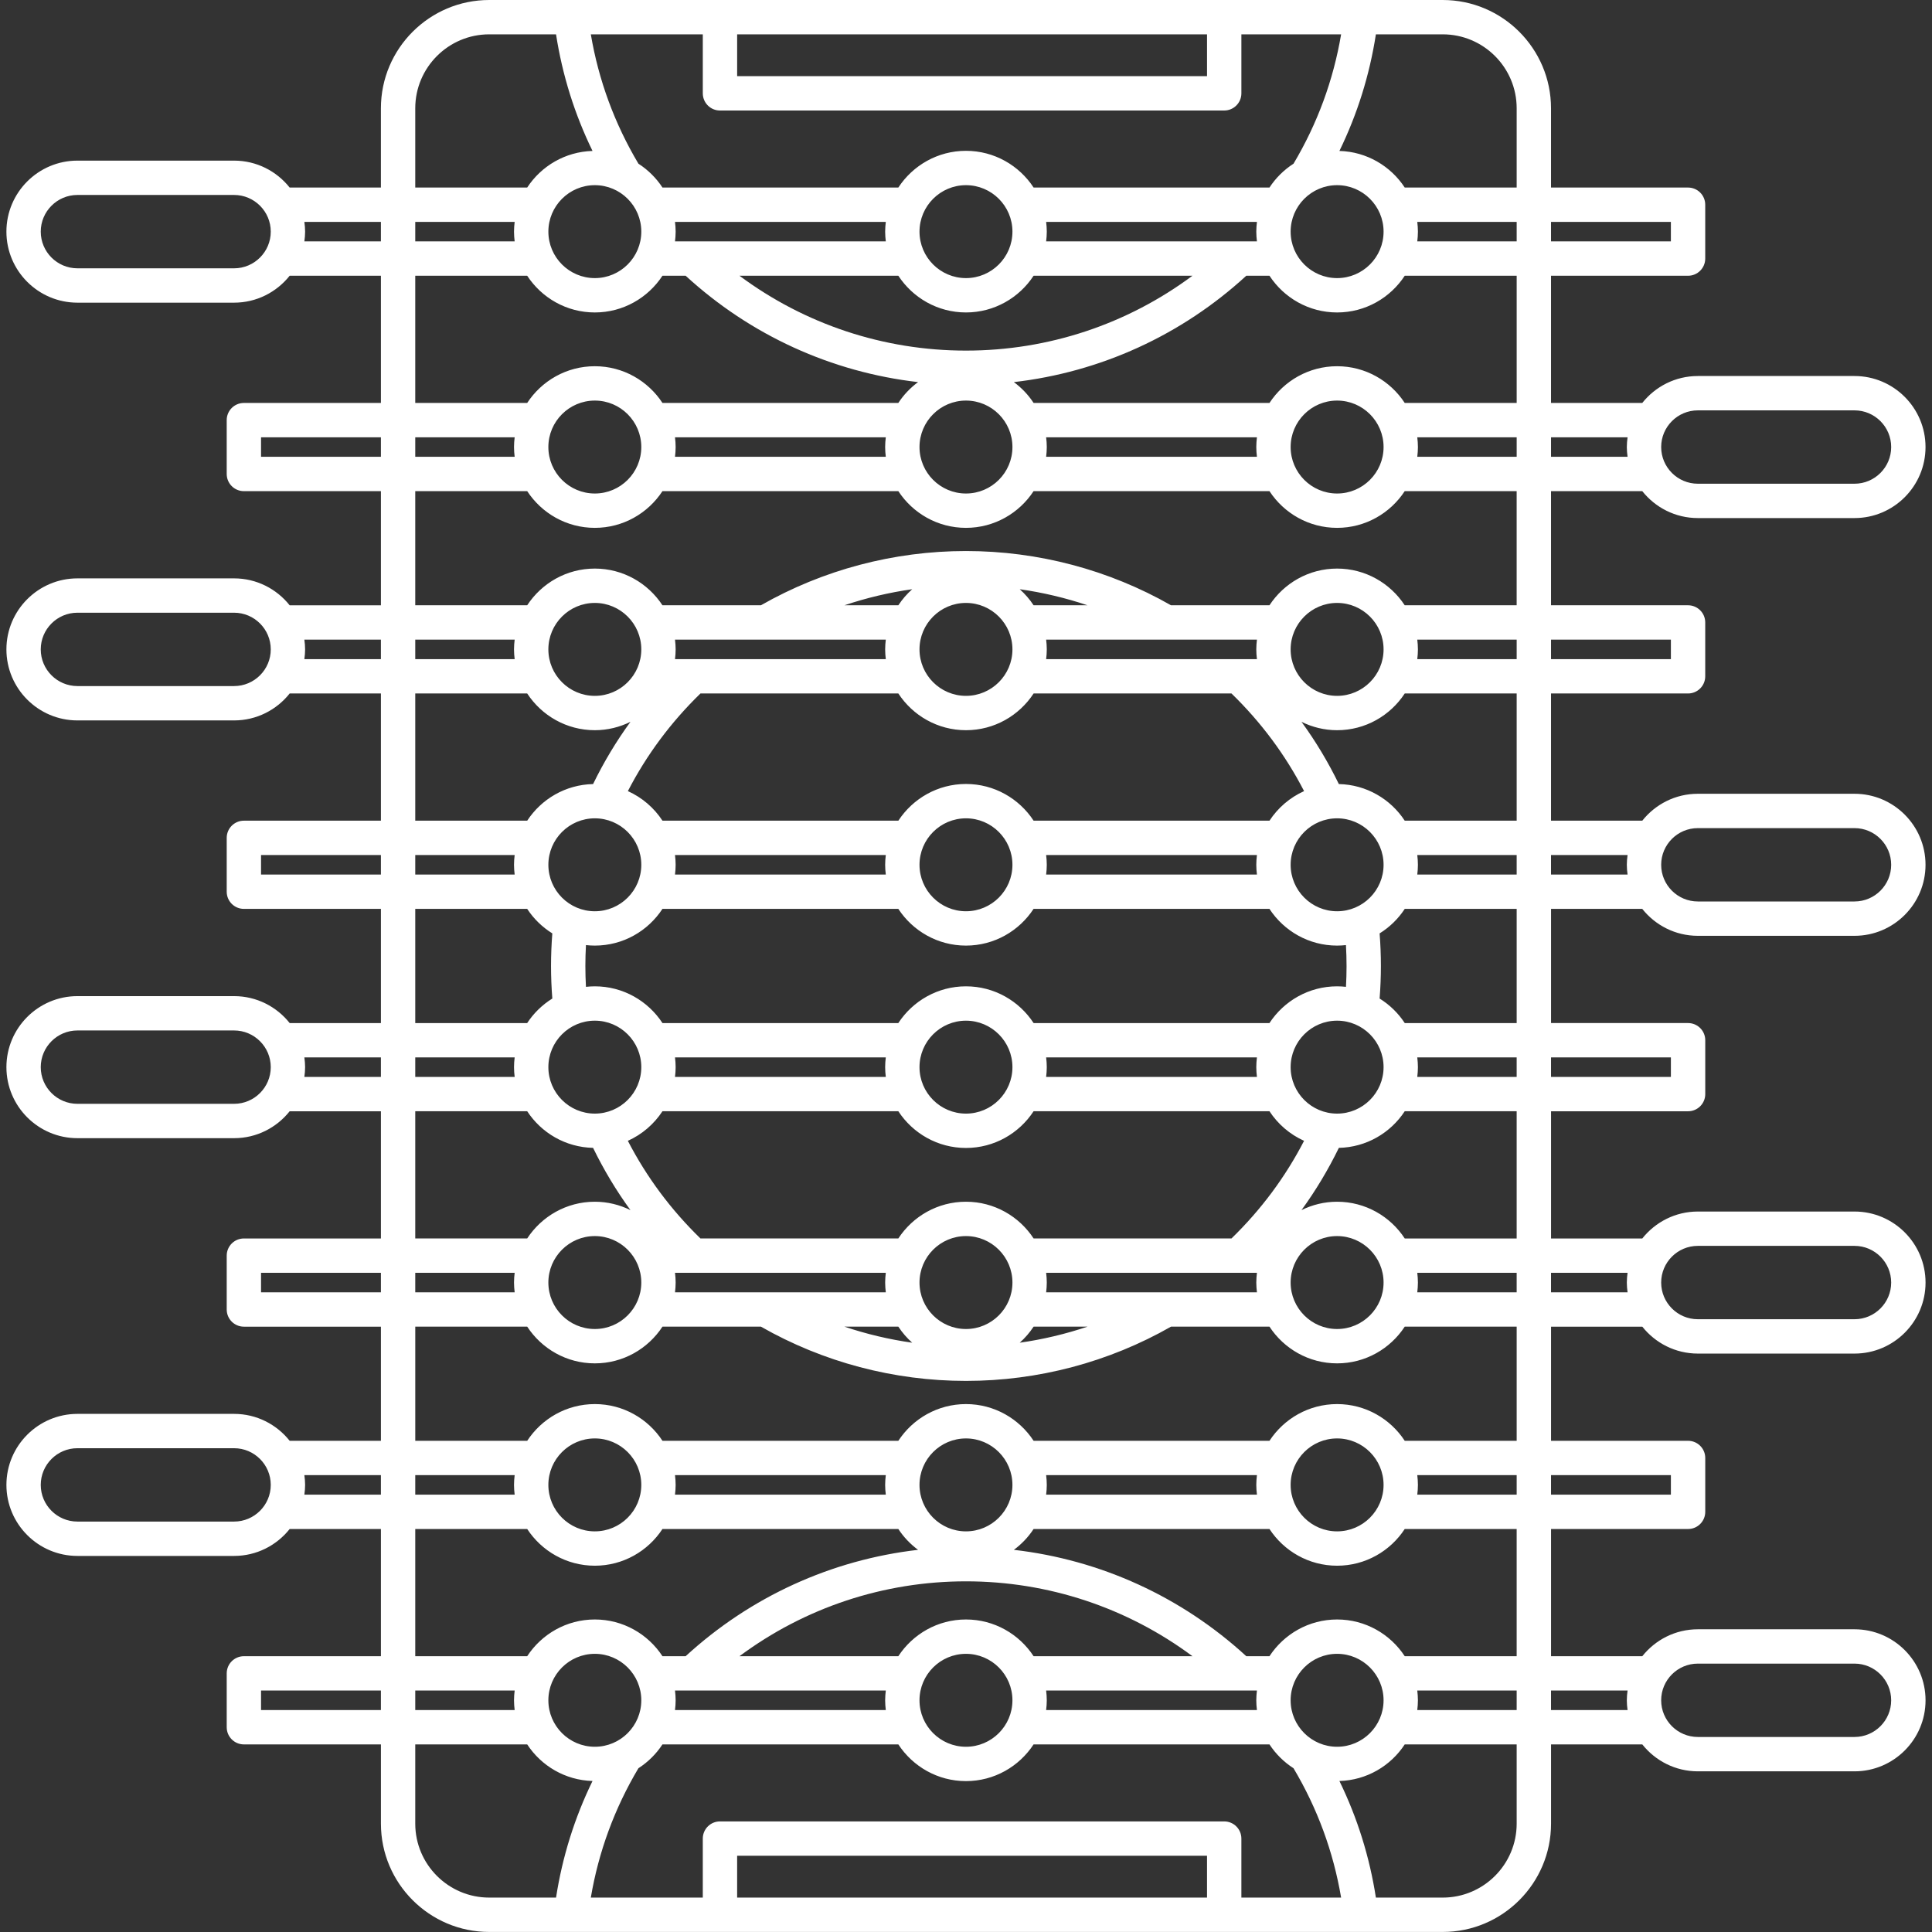 <?xml version="1.0" encoding="UTF-8" standalone="no"?><!DOCTYPE svg PUBLIC "-//W3C//DTD SVG 1.1//EN" "http://www.w3.org/Graphics/SVG/1.1/DTD/svg11.dtd"><svg width="100%" height="100%" viewBox="0 0 1875 1875" version="1.1" xmlns="http://www.w3.org/2000/svg" xmlns:xlink="http://www.w3.org/1999/xlink" xml:space="preserve" xmlns:serif="http://www.serif.com/" style="fill-rule:evenodd;clip-rule:evenodd;stroke-linejoin:round;stroke-miterlimit:2;"><rect x="0" y="0" width="1875" height="1875" fill="#333333" stroke="none"/><path d="M1593.81,882.063c12.638,15.9 32.1,26.141 53.946,26.141l152.034,0c38.008,0 68.929,-30.921 68.929,-68.929c-0,-38.004 -30.921,-68.925 -68.929,-68.925l-152.034,0c-21.829,0 -41.283,10.229 -53.925,26.117l-88.575,-0l0,-123.454l132.996,-0c9.204,-0 16.667,-7.463 16.667,-16.667l-0,-52.263c-0,-9.204 -7.463,-16.666 -16.667,-16.666l-132.996,-0l0,-110.767l88.563,0c12.637,15.892 32.096,26.129 53.933,26.129l152.033,0c38.009,0 68.93,-30.921 68.93,-68.929c-0,-38.008 -30.921,-68.929 -68.93,-68.929l-152.033,-0c-21.837,-0 -41.296,10.237 -53.933,26.129l-88.563,0l0,-123.446l132.996,0c9.204,0 16.667,-7.462 16.667,-16.666l-0,-52.259c-0,-9.204 -7.463,-16.666 -16.667,-16.666l-132.996,-0l0,-76.917c0.004,-57.954 -47.141,-105.096 -105.091,-105.096l-925.396,0c-57.95,0 -105.096,47.142 -105.096,105.096l-0,76.917l-88.554,-0c-12.638,-15.892 -32.096,-26.13 -53.934,-26.13l-152.037,0c-38.008,0 -68.929,30.921 -68.929,68.93c-0,38.004 30.921,68.925 68.929,68.925l152.033,-0c21.838,-0 41.296,-10.238 53.938,-26.13l88.558,0l0,123.455l-132.992,-0c-9.204,-0 -16.666,7.462 -16.666,16.666l-0,52.263c-0,9.204 7.462,16.666 16.666,16.666l132.992,0l0,110.767l-88.571,0c-12.637,-15.883 -32.091,-26.117 -53.921,-26.117l-152.037,0c-38.008,0 -68.929,30.921 -68.929,68.93c-0,38.008 30.921,68.929 68.929,68.929l152.033,-0c21.846,-0 41.309,-10.246 53.946,-26.146l88.546,-0l-0,123.454l-132.988,0c-9.204,0 -16.666,7.463 -16.666,16.667l-0,52.262c-0,9.204 7.462,16.667 16.666,16.667l132.992,-0l0,110.812l-88.546,0c-12.637,-15.904 -32.104,-26.145 -53.946,-26.145l-152.037,-0c-38.008,-0 -68.929,30.92 -68.929,68.929c-0,38.008 30.921,68.929 68.929,68.929l152.033,-0c21.829,-0 41.284,-10.229 53.921,-26.117l88.571,0l-0,123.454l-132.988,0c-9.204,0 -16.666,7.463 -16.666,16.667l-0,52.263c-0,9.204 7.462,16.666 16.666,16.666l132.992,0l0,110.767l-88.558,-0c-12.638,-15.892 -32.096,-26.129 -53.934,-26.129l-152.037,-0c-38.008,-0 -68.929,30.921 -68.929,68.929c-0,38.008 30.921,68.929 68.929,68.929l152.033,0c21.838,0 41.296,-10.237 53.934,-26.129l88.558,-0l-0,123.45l-132.988,-0c-9.204,-0 -16.666,7.462 -16.666,16.666l-0,52.263c-0,9.204 7.462,16.667 16.666,16.667l132.992,-0l0,76.912c0,57.95 47.142,105.096 105.096,105.096l925.396,0c57.95,0 105.096,-47.142 105.096,-105.096l-0,-76.912l88.562,-0c12.638,15.891 32.096,26.129 53.933,26.129l152.034,-0c38.008,-0 68.929,-30.921 68.929,-68.929c-0,-38.009 -30.921,-68.929 -68.929,-68.929l-152.034,-0c-21.837,-0 -41.295,10.237 -53.933,26.129l-88.562,-0l-0,-123.45l132.995,-0c9.205,-0 16.667,-7.463 16.667,-16.667l0,-52.262c0,-9.205 -7.462,-16.667 -16.667,-16.667l-132.995,-0l-0,-110.767l88.575,0c12.637,15.884 32.091,26.117 53.92,26.117l152.034,-0c38.008,-0 68.929,-30.921 68.929,-68.929c-0,-38.009 -30.921,-68.929 -68.929,-68.929l-152.034,-0c-21.845,-0 -41.308,10.245 -53.945,26.145l-88.55,0l-0,-123.454l132.995,0c9.205,0 16.667,-7.462 16.667,-16.666l0,-52.271c0,-9.204 -7.462,-16.667 -16.667,-16.667l-132.995,0l-0,-110.812l88.545,-0Zm53.946,-78.375l152.034,-0c19.629,-0 35.595,15.966 35.595,35.591c0,19.629 -15.966,35.596 -35.595,35.596l-152.034,0c-19.629,0 -35.596,-15.967 -35.596,-35.596c0,-19.625 15.967,-35.591 35.596,-35.591Zm-68.2,26.112c-0.429,3.108 -0.729,6.254 -0.729,9.475c0,3.213 0.3,6.354 0.725,9.454l-74.296,0l0,-18.929l74.3,0Zm-204.104,0l96.471,0l-0,18.929l-96.467,0c0.375,-3.104 0.625,-6.246 0.625,-9.454c0.004,-3.208 -0.25,-6.358 -0.629,-9.475Zm96.479,-33.333l-108.646,-0c-13.725,-20.967 -37.191,-34.959 -63.929,-35.534c-10.354,-21.258 -22.441,-41.445 -36.271,-60.408c10.446,5.158 22.155,8.138 34.571,8.138c27.463,-0 51.634,-14.217 65.65,-35.65l108.625,-0l0,123.454Zm-165.104,141c0,6.691 -0.196,13.462 -0.567,20.254c-2.829,-0.313 -5.695,-0.496 -8.604,-0.496c-27.462,0 -51.633,14.217 -65.65,35.65l-228.887,0c-14.017,-21.433 -38.188,-35.65 -65.65,-35.65c-27.463,0 -51.634,14.217 -65.65,35.65l-228.888,0c-14.016,-21.433 -38.187,-35.65 -65.65,-35.65c-2.912,0 -5.775,0.188 -8.604,0.496c-0.375,-6.804 -0.571,-13.575 -0.571,-20.258c0,-6.68 0.196,-13.45 0.571,-20.255c2.829,0.313 5.696,0.496 8.604,0.496c27.463,0 51.634,-14.216 65.646,-35.65l228.888,0c14.016,21.434 38.187,35.65 65.645,35.65c27.459,0 51.634,-14.216 65.646,-35.65l228.888,0c14.016,21.434 38.187,35.65 65.646,35.65c2.908,0 5.775,-0.187 8.604,-0.496c0.387,6.8 0.583,13.567 0.583,20.259Zm-86.971,316.721l-204.587,-0c0.379,-3.117 0.629,-6.267 0.629,-9.48c-0,-3.204 -0.25,-6.345 -0.625,-9.45l204.575,0c-0.375,3.105 -0.625,6.246 -0.625,9.45c-0,3.213 0.254,6.363 0.633,9.48Zm-564.766,-18.93l204.575,0c-0.375,3.105 -0.625,6.246 -0.625,9.45c-0,3.213 0.254,6.367 0.629,9.479l-204.584,0c0.38,-3.116 0.63,-6.266 0.63,-9.479c-0,-3.204 -0.25,-6.345 -0.625,-9.45Zm216.75,52.263c3.783,5.779 8.325,10.992 13.454,15.579c-22.392,-3.183 -44.4,-8.396 -65.75,-15.579l52.296,-0Zm65.629,2.283c-24.867,0 -45.096,-20.229 -45.096,-45.096c-0,-24.866 20.229,-45.095 45.096,-45.095c24.866,-0 45.096,20.229 45.096,45.095c-0,24.867 -20.23,45.096 -45.096,45.096Zm65.629,-2.283l52.296,-0c-21.35,7.183 -43.359,12.396 -65.75,15.579c5.129,-4.587 9.671,-9.804 13.454,-15.579Zm192.042,-85.596l-192.021,0c-14.017,-21.433 -38.188,-35.65 -65.65,-35.65c-27.463,0 -51.634,14.217 -65.65,35.65l-192.021,0c-28.608,-27.796 -52.283,-59.55 -70.467,-94.758c13.746,-6.188 25.392,-16.192 33.579,-28.692l228.925,0c14.017,21.413 38.18,35.617 65.63,35.617c27.45,-0 51.612,-14.2 65.629,-35.617l228.925,0c8.183,12.5 19.833,22.508 33.579,28.692c-18.179,35.204 -41.85,66.962 -70.458,94.758Zm-617.855,-211.367c24.867,0 45.096,20.23 45.096,45.096c0,24.867 -20.229,45.096 -45.096,45.096c-24.866,0 -45.095,-20.229 -45.095,-45.096c-0,-24.866 20.229,-45.096 45.095,-45.096Zm77.805,35.65l204.575,0c-0.375,3.105 -0.625,6.246 -0.625,9.45c-0,3.213 0.254,6.367 0.629,9.48l-204.584,-0c0.38,-3.117 0.63,-6.267 0.63,-9.48c-0,-3.204 -0.25,-6.345 -0.625,-9.45Zm237.283,9.45c-0,-24.866 20.229,-45.095 45.096,-45.095c24.866,-0 45.096,20.229 45.096,45.095c-0,24.867 -20.23,45.096 -45.096,45.096c-24.867,0 -45.096,-20.233 -45.096,-45.096Zm122.9,-9.45l204.575,0c-0.375,3.105 -0.625,6.246 -0.625,9.45c-0,3.213 0.254,6.367 0.629,9.48l-204.587,-0c0.379,-3.117 0.629,-6.267 0.629,-9.48c0.004,-3.204 -0.246,-6.345 -0.621,-9.45Zm282.383,54.546c-24.866,0 -45.096,-20.229 -45.096,-45.096c0,-24.866 20.23,-45.096 45.096,-45.096c24.867,0 45.096,20.23 45.096,45.096c0,24.867 -20.233,45.096 -45.096,45.096Zm-642.571,-460.004l204.588,0c-0.379,3.117 -0.629,6.267 -0.629,9.479c-0,3.204 0.25,6.346 0.625,9.45l-204.575,0c0.375,-3.104 0.625,-6.246 0.625,-9.45c-0.004,-3.212 -0.259,-6.362 -0.634,-9.479Zm564.767,18.929l-204.575,0c0.375,-3.104 0.625,-6.246 0.625,-9.45c0,-3.212 -0.254,-6.366 -0.629,-9.479l204.587,0c-0.379,3.117 -0.629,6.267 -0.629,9.479c-0.008,3.209 0.246,6.35 0.621,9.45Zm-216.754,-52.262c-3.783,-5.779 -8.325,-10.992 -13.454,-15.579c22.391,3.183 44.408,8.395 65.758,15.579l-52.304,-0Zm-65.629,-2.279c24.866,-0 45.096,20.229 45.096,45.095c-0,24.867 -20.23,45.096 -45.096,45.096c-24.867,0 -45.096,-20.229 -45.096,-45.096c-0,-24.866 20.229,-45.095 45.096,-45.095Zm-65.629,2.279l-52.305,-0c21.35,-7.184 43.363,-12.396 65.759,-15.579c-5.129,4.591 -9.671,9.804 -13.454,15.579Zm-192.038,85.596l192.021,-0c14.017,21.433 38.187,35.65 65.65,35.65c27.462,-0 51.633,-14.217 65.65,-35.65l192.021,-0c28.608,27.795 52.279,59.55 70.462,94.758c-13.746,6.187 -25.396,16.192 -33.579,28.696l-228.921,-0c-14.016,-21.417 -38.179,-35.621 -65.629,-35.621c-27.45,-0 -51.612,14.204 -65.629,35.621l-228.921,-0c-8.183,-12.505 -19.833,-22.509 -33.579,-28.696c18.171,-35.208 41.846,-66.963 70.454,-94.758Zm540.05,175.716l-204.579,0c0.375,-3.104 0.625,-6.246 0.625,-9.454c-0,-3.212 -0.254,-6.362 -0.629,-9.475l204.587,0c-0.379,3.113 -0.629,6.263 -0.629,9.475c-0.004,3.208 0.25,6.35 0.625,9.454Zm-237.287,-9.45c-0,24.871 -20.23,45.1 -45.096,45.1c-24.867,0 -45.096,-20.229 -45.096,-45.1c-0,-24.866 20.229,-45.096 45.096,-45.096c24.866,0 45.096,20.23 45.096,45.096Zm-122.9,9.45l-204.58,0c0.375,-3.104 0.625,-6.246 0.625,-9.454c0,-3.212 -0.254,-6.362 -0.629,-9.475l204.588,0c-0.379,3.113 -0.629,6.263 -0.629,9.475c-0,3.208 0.25,6.35 0.625,9.454Zm-282.38,-54.546c24.867,0 45.096,20.23 45.096,45.096c0,24.871 -20.229,45.1 -45.096,45.1c-24.866,0 -45.095,-20.229 -45.095,-45.1c-0,-24.866 20.229,-45.096 45.095,-45.096Zm720.371,90.196c-24.866,0 -45.096,-20.229 -45.096,-45.1c0,-24.866 20.23,-45.096 45.096,-45.096c24.867,0 45.096,20.23 45.096,45.096c0,24.871 -20.233,45.1 -45.096,45.1Zm-45.1,-254.146c0,-24.866 20.229,-45.095 45.096,-45.095c24.867,-0 45.096,20.229 45.096,45.095c-0,24.867 -20.229,45.096 -45.096,45.096c-24.867,0 -45.096,-20.229 -45.096,-45.096Zm122.896,-9.483l96.471,0l-0,18.929l-96.467,0c0.375,-3.104 0.625,-6.246 0.625,-9.45c0.004,-3.212 -0.25,-6.362 -0.629,-9.479Zm246.138,0l-0,18.929l-116.33,0l0,-18.929l116.33,0Zm26.166,-222.492l152.034,0c19.629,0 35.595,15.967 35.595,35.596c0,19.629 -15.966,35.596 -35.595,35.596l-152.034,0c-19.629,0 -35.596,-15.967 -35.596,-35.596c0,-19.629 15.967,-35.596 35.596,-35.596Zm-68.2,26.134c-0.429,3.104 -0.729,6.246 -0.729,9.462c0,3.217 0.3,6.363 0.729,9.463l-74.296,-0l0,-18.929l74.296,-0l0,0.004Zm-204.1,-0l96.471,-0l0,18.929l-96.471,-0c0.375,-3.108 0.629,-6.254 0.629,-9.463c0,-3.208 -0.254,-6.358 -0.629,-9.466Zm96.471,-33.334l-108.633,0c-14.017,-21.42 -38.184,-35.633 -65.638,-35.633c-27.454,0 -51.621,14.208 -65.637,35.633l-228.909,0c-5.129,-7.837 -11.637,-14.666 -19.154,-20.225c84.021,-9.67 162.604,-45.429 225.567,-103.229l22.492,0c14.016,21.425 38.183,35.638 65.641,35.638c27.459,-0 51.625,-14.213 65.642,-35.638l108.629,0l0,123.454Zm-129.175,42.796c0,24.867 -20.229,45.096 -45.096,45.096c-24.866,0 -45.096,-20.229 -45.096,-45.096c0,-24.866 20.23,-45.096 45.096,-45.096c24.867,0 45.096,20.23 45.096,45.096Zm-122.9,9.463l-204.583,-0c0.375,-3.109 0.629,-6.254 0.629,-9.463c-0,-3.208 -0.254,-6.354 -0.629,-9.462l204.583,-0c-0.375,3.108 -0.629,6.254 -0.629,9.462c-0,3.209 0.254,6.354 0.629,9.463Zm-282.383,-54.559c24.866,0 45.096,20.23 45.096,45.096c-0,24.867 -20.23,45.096 -45.096,45.096c-24.867,0 -45.096,-20.229 -45.096,-45.096c-0,-24.866 20.229,-45.096 45.096,-45.096Zm-315.088,-163.95c0,24.867 -20.229,45.096 -45.096,45.096c-24.866,0 -45.095,-20.229 -45.095,-45.096c-0,-24.87 20.229,-45.1 45.095,-45.1c24.867,0 45.096,20.23 45.096,45.1Zm-2.804,-65.95c-23.137,-38.87 -38.646,-81 -46.183,-125.525l108.671,0l-0,57.255c-0,9.204 7.462,16.666 16.666,16.666l489.359,0c9.204,0 16.666,-7.462 16.666,-16.666l0,-57.255l96.792,0c-7.542,44.525 -23.046,86.655 -46.183,125.525c-9.317,5.996 -17.284,13.884 -23.35,23.155l-228.905,-0c-14.016,-21.425 -38.183,-35.638 -65.641,-35.638c-27.459,0 -51.625,14.213 -65.642,35.638l-228.904,-0c-6.063,-9.271 -14.029,-17.159 -23.346,-23.155Zm95.817,-125.525l456.025,0l-0,40.588l-456.025,-0l-0,-40.588Zm582.262,146.375c24.867,0 45.096,20.23 45.096,45.1c0,24.867 -20.229,45.096 -45.096,45.096c-24.866,0 -45.096,-20.229 -45.096,-45.096c-0.004,-24.87 20.23,-45.1 45.096,-45.1Zm-77.804,54.563l-204.579,-0c0.375,-3.108 0.629,-6.254 0.629,-9.463c0,-3.208 -0.254,-6.354 -0.629,-9.462l204.583,-0c-0.375,3.108 -0.629,6.254 -0.629,9.462c-0.004,3.209 0.25,6.355 0.625,9.463Zm-237.288,-9.463c0,24.867 -20.229,45.096 -45.095,45.096c-24.867,0 -45.096,-20.229 -45.096,-45.096c-0,-24.87 20.229,-45.1 45.096,-45.1c24.866,0 45.096,20.23 45.096,45.1Zm-327.48,-9.462l204.584,-0c-0.375,3.108 -0.63,6.254 -0.63,9.462c0,3.209 0.25,6.355 0.63,9.463l-204.584,-0c0.375,-3.108 0.63,-6.254 0.63,-9.463c-0,-3.208 -0.25,-6.354 -0.63,-9.462Zm216.742,52.258c14.017,21.425 38.183,35.638 65.642,35.638c27.458,-0 51.625,-14.213 65.641,-35.638l154.175,0c-63.329,47.067 -139.871,72.663 -219.816,72.663c-79.95,-0 -156.488,-25.6 -219.817,-72.663l154.175,0Zm503.629,-52.258l96.471,-0l0,18.925l-96.471,-0c0.375,-3.108 0.629,-6.254 0.629,-9.463c0,-3.208 -0.254,-6.354 -0.629,-9.462Zm246.133,-0l0,18.925l-116.329,-0l0,-18.925l116.329,-0Zm-149.662,-110.25l0,76.917l-108.633,-0c-13.63,-20.834 -36.875,-34.767 -63.396,-35.521c17.404,-35.692 29.262,-73.575 35.4,-113.154l64.866,-0c39.571,-0.005 71.763,32.187 71.763,71.758Zm-1068.92,-0c0,-39.571 32.188,-71.763 71.759,-71.763l64.87,0c6.138,39.58 17.996,77.463 35.4,113.155c-26.52,0.754 -49.766,14.687 -63.395,35.52l-108.634,0l0,-76.912Zm96.471,129.175l-96.471,-0l0,-18.925l96.475,-0c-0.375,3.108 -0.629,6.254 -0.629,9.462c0,3.209 0.25,6.355 0.625,9.463Zm-272.3,26.129l-152.033,0c-19.629,0 -35.596,-15.967 -35.596,-35.592c-0,-19.629 15.967,-35.595 35.596,-35.595l152.033,-0c19.629,-0 35.596,15.966 35.596,35.595c-0,19.625 -15.967,35.592 -35.596,35.592Zm68.204,-26.129c0.429,-3.1 0.729,-6.242 0.729,-9.463c0,-3.216 -0.3,-6.362 -0.729,-9.462l74.292,-0l-0,18.925l-74.292,-0Zm107.625,33.333l108.634,0c14.016,21.425 38.183,35.638 65.641,35.638c27.459,-0 51.625,-14.213 65.642,-35.638l22.492,0c62.962,57.8 141.541,93.554 225.566,103.229c-7.516,5.559 -14.025,12.388 -19.154,20.225l-228.908,0c-14.017,-21.42 -38.184,-35.633 -65.638,-35.633c-27.454,0 -51.621,14.208 -65.637,35.633l-108.638,0l0,-123.454Zm456.659,175.713l-204.584,-0c0.375,-3.109 0.63,-6.254 0.63,-9.463c-0,-3.208 -0.255,-6.354 -0.63,-9.462l204.584,-0c-0.375,3.108 -0.63,6.254 -0.63,9.462c0,3.209 0.25,6.354 0.63,9.463Zm-237.288,-9.463c0,24.867 -20.229,45.096 -45.096,45.096c-24.866,0 -45.096,-20.229 -45.096,-45.096c0,-24.866 20.23,-45.096 45.096,-45.096c24.867,0 45.096,20.23 45.096,45.096Zm-122.9,9.463l-96.471,-0l0,-18.929l96.475,-0c-0.375,3.108 -0.629,6.254 -0.629,9.462c0,3.208 0.25,6.358 0.625,9.467Zm-246.129,-0l-0,-18.929l116.325,-0l-0,18.929l-116.325,-0Zm149.658,33.333l108.638,0c14.016,21.421 38.183,35.633 65.637,35.633c27.455,0 51.621,-14.208 65.638,-35.633l228.908,0c14.017,21.421 38.183,35.633 65.638,35.633c27.454,0 51.62,-14.208 65.637,-35.633l228.908,0c14.017,21.421 38.184,35.633 65.638,35.633c27.454,0 51.621,-14.208 65.637,-35.633l108.634,0l-0,110.767l-108.642,-0c-14.017,-21.413 -38.179,-35.617 -65.629,-35.617c-27.45,0 -51.613,14.2 -65.629,35.617l-95.579,-0c-60.305,-34.425 -128.984,-52.642 -198.975,-52.642c-69.992,0 -138.671,18.217 -198.975,52.642l-95.58,-0c-14.016,-21.413 -38.179,-35.617 -65.629,-35.617c-27.45,0 -51.612,14.2 -65.629,35.617l-108.646,-0l0,-110.767Zm219.371,153.583c0,24.867 -20.229,45.096 -45.096,45.096c-24.866,0 -45.096,-20.229 -45.096,-45.096c0,-24.866 20.23,-45.095 45.096,-45.095c24.867,-0 45.096,20.229 45.096,45.095Zm-122.9,9.446l-96.471,0l0,-18.929l96.475,0c-0.379,3.117 -0.629,6.267 -0.629,9.479c0,3.209 0.25,6.35 0.625,9.45Zm-272.3,26.15l-152.033,0c-19.629,0 -35.596,-15.966 -35.596,-35.596c-0,-19.629 15.967,-35.596 35.596,-35.596l152.033,0c19.629,0 35.596,15.967 35.596,35.596c-0,19.63 -15.967,35.596 -35.596,35.596Zm68.204,-26.15c0.429,-3.096 0.725,-6.233 0.725,-9.45c0,-3.225 -0.3,-6.375 -0.729,-9.479l74.296,0l-0,18.929l-74.292,0Zm107.625,33.334l108.629,-0c14.017,21.433 38.188,35.65 65.65,35.65c12.417,-0 24.125,-2.98 34.571,-8.138c-13.829,18.963 -25.912,39.15 -36.271,60.408c-26.741,0.58 -50.204,14.567 -63.929,35.534l-108.65,-0l0,-123.454Zm96.471,175.716l-96.471,0l0,-18.929l96.475,0c-0.379,3.113 -0.629,6.263 -0.629,9.475c0,3.208 0.25,6.35 0.625,9.454Zm-246.129,0l-0,-18.929l116.325,0l-0,18.929l-116.325,0Zm149.658,33.334l108.629,-0c6.284,9.612 14.63,17.72 24.388,23.791c-0.825,10.613 -1.25,21.2 -1.25,31.613c-0,10.412 0.425,21.004 1.25,31.616c-9.758,6.071 -18.104,14.184 -24.388,23.792l-108.629,0l0,-110.812Zm96.475,163.075l-96.475,-0l0,-18.93l96.471,0c-0.375,3.105 -0.625,6.246 -0.625,9.45c0,3.213 0.25,6.363 0.629,9.48Zm-272.304,26.116l-152.033,0c-19.629,0 -35.596,-15.966 -35.596,-35.596c-0,-19.629 15.967,-35.595 35.596,-35.595l152.033,-0c19.629,-0 35.596,15.966 35.596,35.595c-0,19.63 -15.967,35.596 -35.596,35.596Zm68.2,-26.116c0.429,-3.109 0.729,-6.255 0.729,-9.48c0,-3.212 -0.3,-6.35 -0.725,-9.45l74.288,0l-0,18.93l-74.292,-0Zm107.629,33.333l108.646,-0c13.725,20.967 37.188,34.95 63.925,35.529c10.354,21.258 22.442,41.446 36.271,60.413c-10.446,-5.159 -22.154,-8.138 -34.571,-8.138c-27.462,0 -51.633,14.217 -65.65,35.65l-108.621,0l0,-123.454Zm219.371,166.233c0,24.867 -20.229,45.096 -45.096,45.096c-24.866,-0 -45.096,-20.229 -45.096,-45.096c0,-24.867 20.23,-45.096 45.096,-45.096c24.867,0 45.096,20.234 45.096,45.096Zm-122.896,9.483l-96.475,0l0,-18.929l96.471,0c-0.375,3.104 -0.625,6.246 -0.625,9.45c0,3.213 0.25,6.363 0.629,9.479Zm-246.133,0l-0,-18.929l116.325,0l-0,18.929l-116.325,0Zm-26.171,222.492l-152.033,0c-19.629,0 -35.596,-15.966 -35.596,-35.596c-0,-19.629 15.967,-35.595 35.596,-35.595l152.033,-0c19.629,-0 35.596,15.966 35.596,35.595c-0,19.63 -15.967,35.596 -35.596,35.596Zm68.204,-26.129c0.429,-3.104 0.729,-6.246 0.729,-9.463c0,-3.216 -0.3,-6.362 -0.729,-9.462l74.292,-0l-0,18.929l-74.292,0l0,-0.004Zm204.096,-0l-96.471,-0l0,-18.929l96.475,-0c-0.375,3.108 -0.629,6.254 -0.629,9.462c0,3.209 0.25,6.359 0.625,9.467Zm-96.471,33.333l108.638,0c14.016,21.421 38.183,35.634 65.637,35.634c27.454,-0 51.621,-14.209 65.638,-35.634l228.908,0c5.129,7.838 11.638,14.667 19.154,20.225c-84.025,9.671 -162.604,45.429 -225.566,103.225l-22.496,0c-14.017,-21.421 -38.184,-35.633 -65.638,-35.633c-27.454,-0 -51.621,14.208 -65.637,35.633l-108.638,0l0,-123.45Zm129.179,-42.8c0,-24.866 20.23,-45.096 45.096,-45.096c24.867,0 45.096,20.23 45.096,45.096c0,24.867 -20.229,45.096 -45.096,45.096c-24.866,0 -45.096,-20.229 -45.096,-45.096Zm122.896,-9.462l204.584,-0c-0.375,3.108 -0.63,6.254 -0.63,9.462c0,3.209 0.255,6.354 0.63,9.463l-204.584,-0c0.375,-3.109 0.629,-6.254 0.629,-9.463c0,-3.208 -0.25,-6.354 -0.629,-9.462Zm282.384,54.562c-24.867,0 -45.096,-20.229 -45.096,-45.095c-0,-24.867 20.229,-45.096 45.096,-45.096c24.866,-0 45.095,20.229 45.095,45.096c0,24.866 -20.229,45.095 -45.095,45.095Zm315.087,163.946c0,-24.867 20.229,-45.096 45.096,-45.096c24.867,0 45.096,20.23 45.096,45.096c-0,24.867 -20.229,45.096 -45.096,45.096c-24.867,0 -45.096,-20.229 -45.096,-45.096Zm2.804,65.946c23.142,38.875 38.646,81 46.188,125.525l-96.792,0l0,-57.258c0,-9.205 -7.462,-16.667 -16.667,-16.667l-489.362,-0c-9.204,-0 -16.667,7.462 -16.667,16.667l0,57.258l-108.671,0c7.542,-44.529 23.05,-86.654 46.188,-125.525c9.312,-5.996 17.279,-13.879 23.342,-23.146l228.908,0c14.017,21.425 38.183,35.634 65.637,35.634c27.455,-0 51.621,-14.209 65.638,-35.634l228.908,0c6.067,9.267 14.034,17.15 23.35,23.146Zm-83.937,125.525l-456.029,0l-0,-40.592l456.025,0l-0,40.592l0.004,0Zm-594.138,-146.375c-24.866,0 -45.096,-20.229 -45.096,-45.096c0,-24.866 20.23,-45.096 45.096,-45.096c24.867,0 45.096,20.23 45.096,45.096c0,24.867 -20.229,45.096 -45.096,45.096Zm77.8,-54.558l204.584,-0c-0.375,3.108 -0.63,6.254 -0.63,9.462c0,3.209 0.255,6.354 0.63,9.463l-204.584,-0c0.375,-3.109 0.629,-6.254 0.629,-9.463c0,-3.208 -0.25,-6.354 -0.629,-9.462Zm237.288,9.462c-0,-24.867 20.229,-45.096 45.096,-45.096c24.866,0 45.095,20.23 45.095,45.096c0,24.867 -20.229,45.096 -45.095,45.096c-24.867,0 -45.096,-20.229 -45.096,-45.096Zm327.479,9.467l-204.583,-0c0.375,-3.109 0.629,-6.254 0.629,-9.463c-0,-3.208 -0.254,-6.354 -0.629,-9.462l204.583,-0c-0.375,3.108 -0.629,6.254 -0.629,9.462c-0,3.209 0.254,6.354 0.629,9.463Zm-216.746,-52.263c-14.017,-21.421 -38.183,-35.633 -65.637,-35.633c-27.455,-0 -51.621,14.208 -65.638,35.633l-154.179,0c63.329,-47.062 139.867,-72.658 219.817,-72.658c79.946,-0 156.483,25.596 219.816,72.658l-154.179,0Zm-503.625,52.263l-96.471,-0l0,-18.929l96.475,-0c-0.375,3.108 -0.629,6.254 -0.629,9.462c0,3.209 0.25,6.359 0.625,9.467Zm-246.129,-0l-0,-18.929l116.325,-0l-0,18.929l-116.325,-0Zm149.658,110.246l0,-76.913l108.638,0c13.629,20.833 36.875,34.763 63.396,35.517c-17.405,35.691 -29.263,73.575 -35.4,113.154l-64.871,-0c-39.575,-0 -71.763,-32.188 -71.763,-71.758Zm1068.92,-0c0,39.57 -32.192,71.762 -71.763,71.762l-64.866,0c-6.138,-39.579 -17.996,-77.462 -35.4,-113.154c26.521,-0.754 49.767,-14.688 63.396,-35.517l108.633,0l0,76.909Zm-96.471,-129.175l96.471,-0l0,18.929l-96.471,-0c0.375,-3.109 0.629,-6.254 0.629,-9.463c0,-3.208 -0.254,-6.358 -0.629,-9.466Zm272.3,-26.134l152.034,0c19.629,0 35.595,15.967 35.595,35.596c0,19.629 -15.966,35.596 -35.595,35.596l-152.034,-0c-19.629,-0 -35.596,-15.967 -35.596,-35.596c0,-19.629 15.967,-35.596 35.596,-35.596Zm-68.2,26.134c-0.429,3.104 -0.729,6.245 -0.729,9.462c0,3.217 0.3,6.363 0.729,9.463l-74.296,-0l0,-18.93l74.296,0l0,0.005Zm-107.629,-33.334l-108.633,0c-14.017,-21.421 -38.184,-35.633 -65.638,-35.633c-27.454,-0 -51.621,14.208 -65.637,35.633l-22.496,0c-62.967,-57.796 -141.546,-93.55 -225.567,-103.225c7.517,-5.558 14.025,-12.387 19.154,-20.225l228.909,0c14.016,21.421 38.183,35.634 65.637,35.634c27.454,-0 51.621,-14.209 65.638,-35.634l108.633,0l0,123.45Zm-456.654,-175.712l204.583,-0c-0.375,3.108 -0.629,6.254 -0.629,9.462c0,3.209 0.254,6.354 0.629,9.463l-204.583,-0c0.375,-3.109 0.629,-6.254 0.629,-9.463c0,-3.208 -0.254,-6.354 -0.629,-9.462Zm237.283,9.462c0,-24.866 20.229,-45.096 45.096,-45.096c24.867,0 45.096,20.23 45.096,45.096c-0,24.867 -20.229,45.096 -45.096,45.096c-24.867,0 -45.096,-20.229 -45.096,-45.096Zm122.9,-9.462l96.471,-0l0,18.929l-96.471,-0c0.375,-3.108 0.629,-6.254 0.629,-9.463c0,-3.208 -0.254,-6.358 -0.629,-9.466Zm246.134,-0l-0,18.929l-116.33,-0l0,-18.929l116.33,-0Zm-149.663,-33.334l-108.633,0c-14.017,-21.42 -38.184,-35.633 -65.638,-35.633c-27.454,0 -51.621,14.208 -65.637,35.633l-228.909,0c-14.016,-21.42 -38.183,-35.633 -65.637,-35.633c-27.454,0 -51.621,14.208 -65.638,35.633l-228.908,0c-14.017,-21.42 -38.183,-35.633 -65.637,-35.633c-27.455,0 -51.621,14.208 -65.638,35.633l-108.642,0l0,-110.766l108.646,-0c14.017,21.412 38.179,35.616 65.629,35.616c27.45,0 51.613,-14.2 65.63,-35.616l95.579,-0c60.312,34.425 128.991,52.641 198.975,52.641c69.983,0 138.662,-18.216 198.975,-52.641l95.579,-0c14.016,21.412 38.179,35.616 65.629,35.616c27.45,0 51.613,-14.2 65.629,-35.616l108.642,-0l-0,110.766l0.004,0Zm-219.371,-153.583c0,-24.867 20.229,-45.096 45.096,-45.096c24.867,0 45.096,20.229 45.096,45.096c-0,24.867 -20.229,45.096 -45.096,45.096c-24.867,-0 -45.096,-20.229 -45.096,-45.096Zm122.9,-9.446l96.467,0l-0,18.929l-96.471,0c0.379,-3.116 0.629,-6.266 0.629,-9.479c0.004,-3.204 -0.25,-6.346 -0.625,-9.45Zm272.3,-26.146l152.034,0c19.629,0 35.595,15.967 35.595,35.596c0,19.629 -15.966,35.596 -35.595,35.596l-152.034,0c-19.629,0 -35.596,-15.967 -35.596,-35.596c0,-19.629 15.967,-35.596 35.596,-35.596Zm-68.204,26.146c-0.429,3.096 -0.725,6.234 -0.725,9.45c0,3.225 0.3,6.375 0.729,9.479l-74.3,0l0,-18.929l74.296,0Zm-107.625,-33.333l-108.625,-0c-14.017,-21.433 -38.187,-35.65 -65.65,-35.65c-12.417,-0 -24.125,2.979 -34.571,8.137c13.829,-18.966 25.917,-39.154 36.271,-60.412c26.738,-0.579 50.2,-14.563 63.925,-35.529l108.642,-0l-0,123.454l0.008,-0Zm-96.471,-175.717l96.467,0l-0,18.929l-96.471,0c0.379,-3.116 0.629,-6.266 0.629,-9.479c0.004,-3.204 -0.25,-6.346 -0.625,-9.45Zm246.134,0l-0,18.929l-116.33,0l0,-18.929l116.33,0Zm-149.663,-33.333l-108.625,-0c-6.287,-9.613 -14.629,-17.725 -24.392,-23.796c0.825,-10.592 1.25,-21.183 1.25,-31.612c0,-10.43 -0.425,-21.021 -1.25,-31.609c9.763,-6.071 18.105,-14.183 24.392,-23.796l108.625,0l0,110.813Z" style="fill:#fff;fill-rule:nonzero;"/></svg>